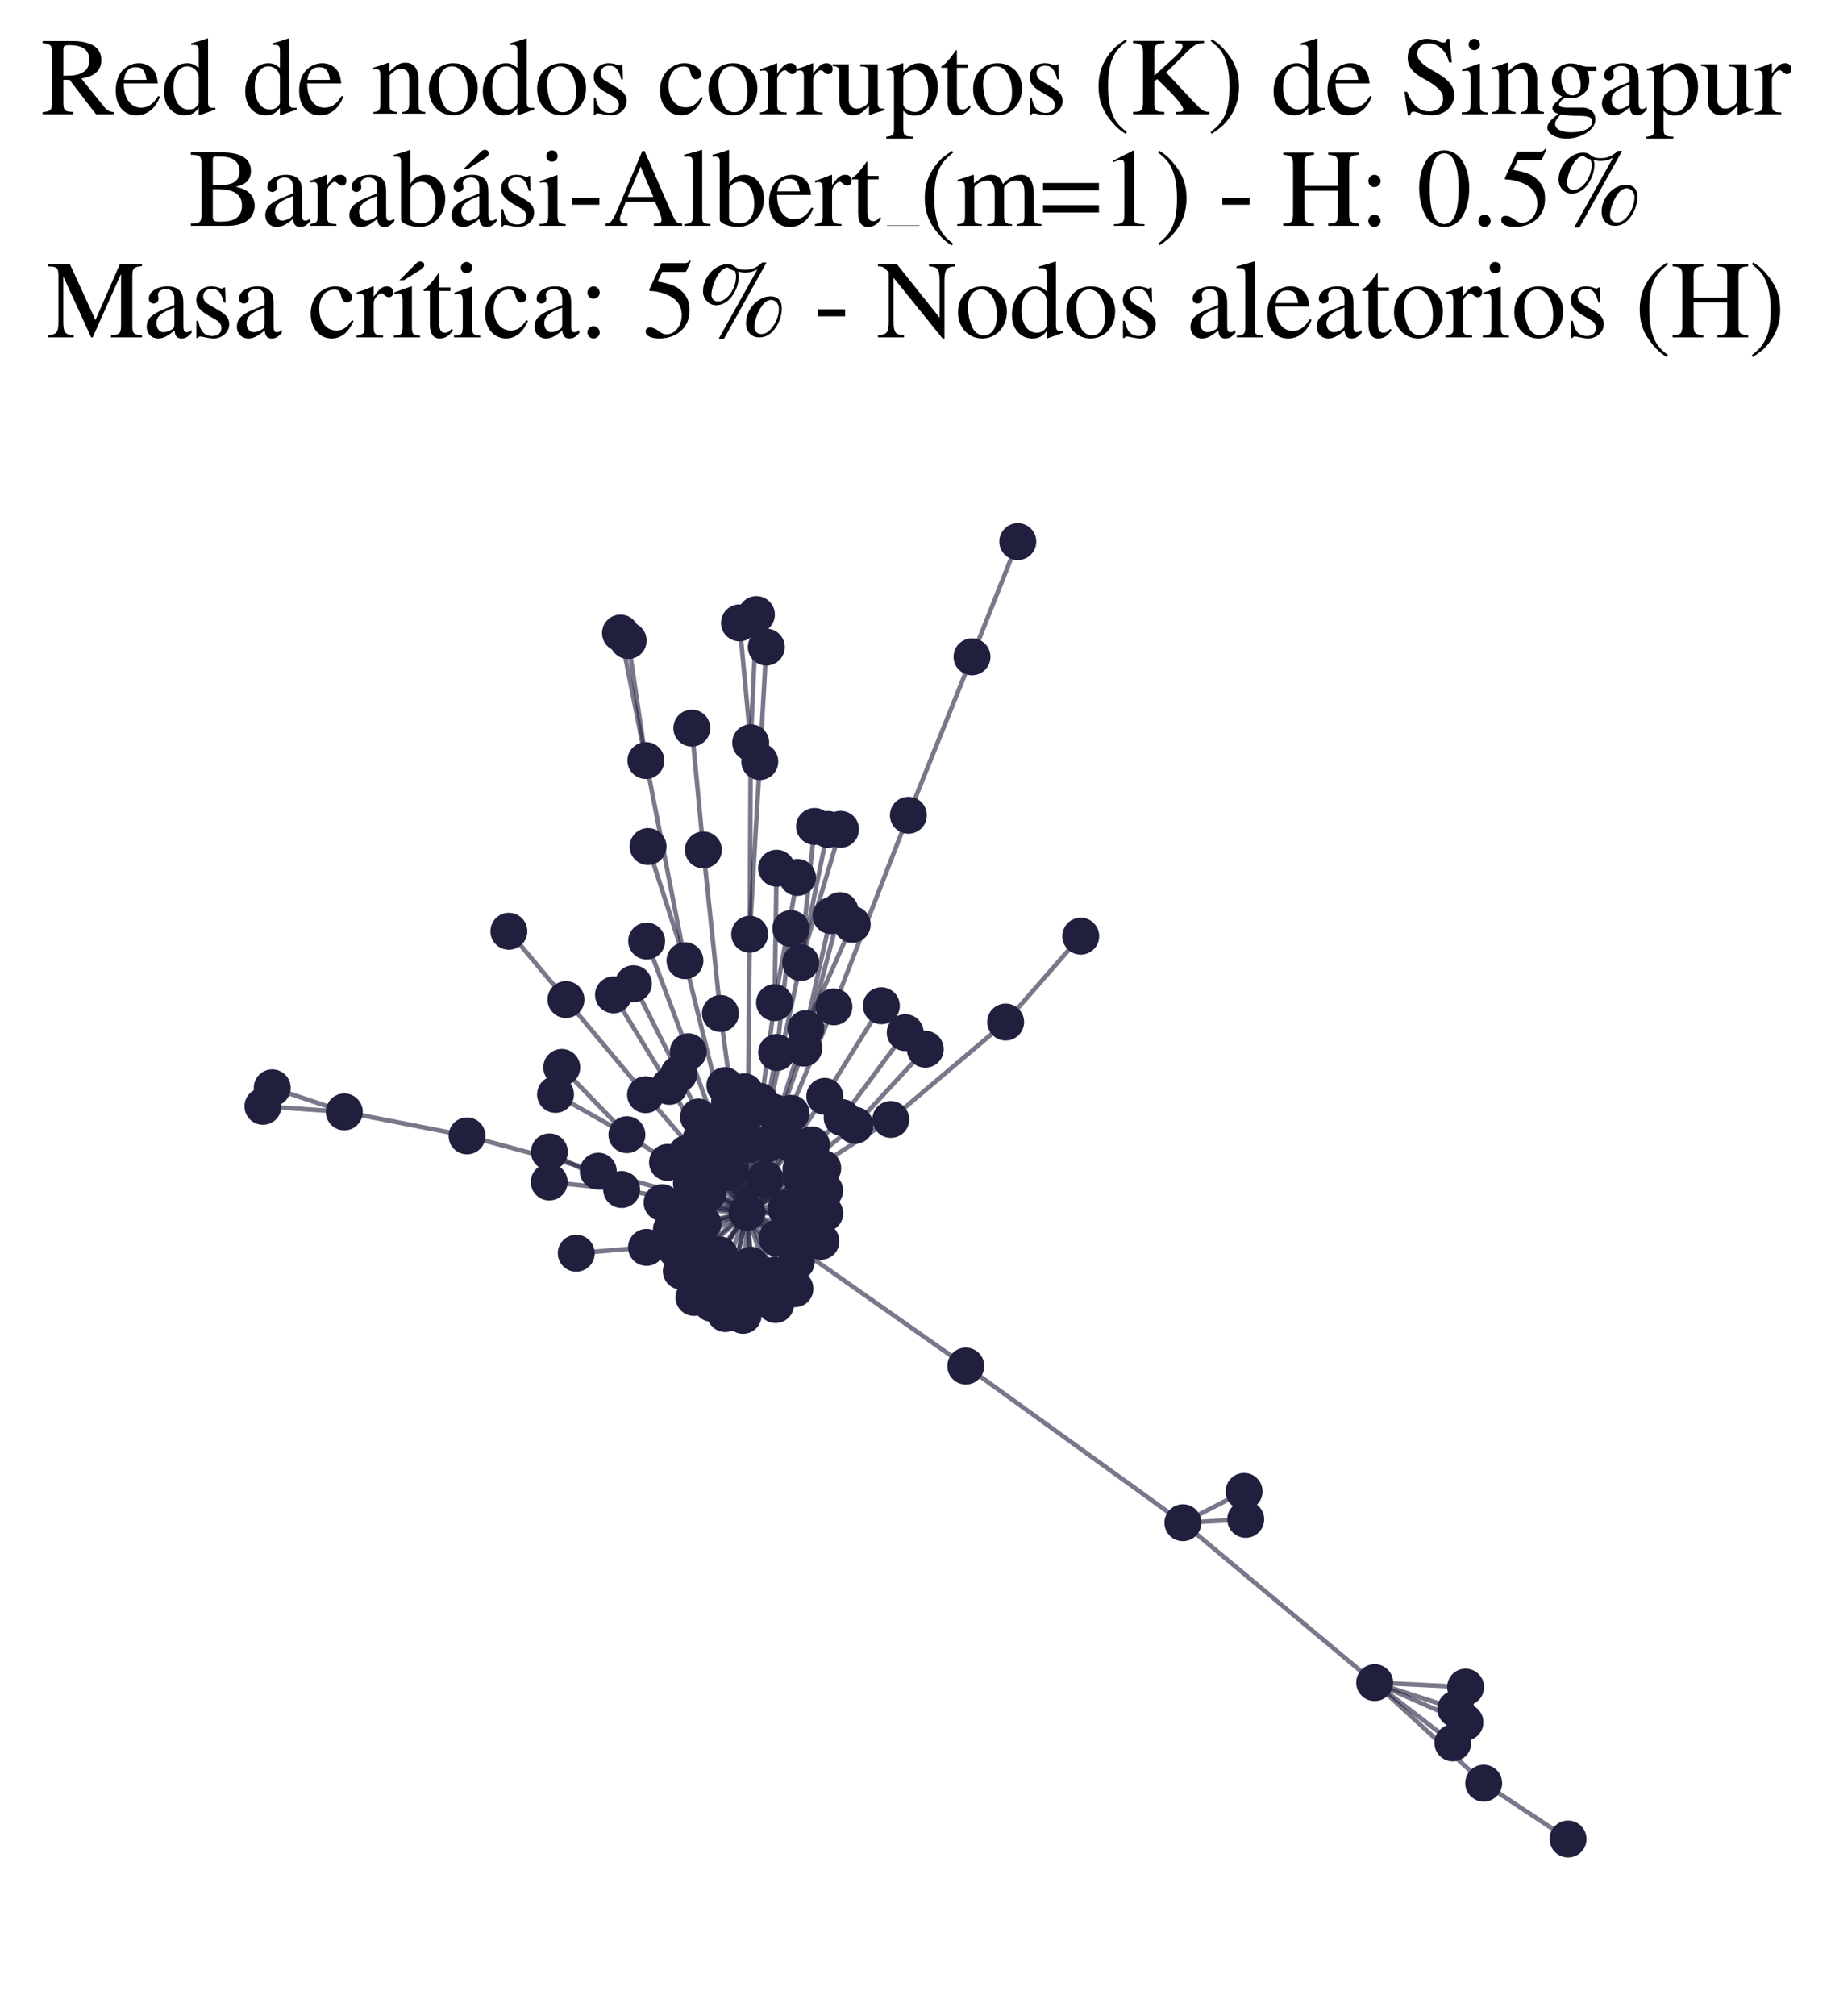 <?xml version="1.0" encoding="utf-8" standalone="no"?>
<!DOCTYPE svg PUBLIC "-//W3C//DTD SVG 1.1//EN"
  "http://www.w3.org/Graphics/SVG/1.1/DTD/svg11.dtd">
<svg xmlns:xlink="http://www.w3.org/1999/xlink" width="161.746pt" height="177.988pt" viewBox="0 0 161.746 177.988" xmlns="http://www.w3.org/2000/svg" version="1.1">
 <defs>
  <style type="text/css">*{stroke-linejoin: round; stroke-linecap: butt}</style>
 </defs>
 <g id="figure_1">
  <g id="patch_1">
   <path d="M 0 177.988 
L 161.746 177.988 
L 161.746 -0 
L 0 -0 
z
" style="fill: #ffffff"/>
  </g>
  <g id="axes_1">
   <g id="LineCollection_1">
    <path d="M 65.989 107.029 
L 60.656 101.841 
" clip-path="url(#p6ebae8e134)" style="fill: none; stroke: #201f3d; stroke-opacity: 0.6; stroke-width: 0.4"/>
    <path d="M 65.989 107.029 
L 85.316 120.605 
" clip-path="url(#p6ebae8e134)" style="fill: none; stroke: #201f3d; stroke-opacity: 0.6; stroke-width: 0.4"/>
    <path d="M 65.989 107.029 
L 61.704 98.616 
" clip-path="url(#p6ebae8e134)" style="fill: none; stroke: #201f3d; stroke-opacity: 0.6; stroke-width: 0.4"/>
    <path d="M 65.989 107.029 
L 60.801 92.856 
" clip-path="url(#p6ebae8e134)" style="fill: none; stroke: #201f3d; stroke-opacity: 0.6; stroke-width: 0.4"/>
    <path d="M 65.989 107.029 
L 66.226 82.48 
" clip-path="url(#p6ebae8e134)" style="fill: none; stroke: #201f3d; stroke-opacity: 0.6; stroke-width: 0.4"/>
    <path d="M 65.989 107.029 
L 64.071 115.973 
" clip-path="url(#p6ebae8e134)" style="fill: none; stroke: #201f3d; stroke-opacity: 0.6; stroke-width: 0.4"/>
    <path d="M 65.989 107.029 
L 66.224 101.032 
" clip-path="url(#p6ebae8e134)" style="fill: none; stroke: #201f3d; stroke-opacity: 0.6; stroke-width: 0.4"/>
    <path d="M 65.989 107.029 
L 68.511 115.177 
" clip-path="url(#p6ebae8e134)" style="fill: none; stroke: #201f3d; stroke-opacity: 0.6; stroke-width: 0.4"/>
    <path d="M 65.989 107.029 
L 54.911 105.018 
" clip-path="url(#p6ebae8e134)" style="fill: none; stroke: #201f3d; stroke-opacity: 0.6; stroke-width: 0.4"/>
    <path d="M 65.989 107.029 
L 72.679 103.14 
" clip-path="url(#p6ebae8e134)" style="fill: none; stroke: #201f3d; stroke-opacity: 0.6; stroke-width: 0.4"/>
    <path d="M 65.989 107.029 
L 70.731 84.986 
" clip-path="url(#p6ebae8e134)" style="fill: none; stroke: #201f3d; stroke-opacity: 0.6; stroke-width: 0.4"/>
    <path d="M 65.989 107.029 
L 66.318 111.696 
" clip-path="url(#p6ebae8e134)" style="fill: none; stroke: #201f3d; stroke-opacity: 0.6; stroke-width: 0.4"/>
    <path d="M 65.989 107.029 
L 75.532 99.349 
" clip-path="url(#p6ebae8e134)" style="fill: none; stroke: #201f3d; stroke-opacity: 0.6; stroke-width: 0.4"/>
    <path d="M 65.989 107.029 
L 68.612 92.922 
" clip-path="url(#p6ebae8e134)" style="fill: none; stroke: #201f3d; stroke-opacity: 0.6; stroke-width: 0.4"/>
    <path d="M 65.989 107.029 
L 61.869 110.301 
" clip-path="url(#p6ebae8e134)" style="fill: none; stroke: #201f3d; stroke-opacity: 0.6; stroke-width: 0.4"/>
    <path d="M 65.989 107.029 
L 73.667 88.887 
" clip-path="url(#p6ebae8e134)" style="fill: none; stroke: #201f3d; stroke-opacity: 0.6; stroke-width: 0.4"/>
    <path d="M 65.989 107.029 
L 68.421 88.52 
" clip-path="url(#p6ebae8e134)" style="fill: none; stroke: #201f3d; stroke-opacity: 0.6; stroke-width: 0.4"/>
    <path d="M 65.989 107.029 
L 70.878 107.273 
" clip-path="url(#p6ebae8e134)" style="fill: none; stroke: #201f3d; stroke-opacity: 0.6; stroke-width: 0.4"/>
    <path d="M 65.989 107.029 
L 71.19 90.805 
" clip-path="url(#p6ebae8e134)" style="fill: none; stroke: #201f3d; stroke-opacity: 0.6; stroke-width: 0.4"/>
    <path d="M 65.989 107.029 
L 59.128 95.911 
" clip-path="url(#p6ebae8e134)" style="fill: none; stroke: #201f3d; stroke-opacity: 0.6; stroke-width: 0.4"/>
    <path d="M 65.989 107.029 
L 72.859 96.793 
" clip-path="url(#p6ebae8e134)" style="fill: none; stroke: #201f3d; stroke-opacity: 0.6; stroke-width: 0.4"/>
    <path d="M 65.989 107.029 
L 70.75 103.232 
" clip-path="url(#p6ebae8e134)" style="fill: none; stroke: #201f3d; stroke-opacity: 0.6; stroke-width: 0.4"/>
    <path d="M 65.989 107.029 
L 69.452 100.764 
" clip-path="url(#p6ebae8e134)" style="fill: none; stroke: #201f3d; stroke-opacity: 0.6; stroke-width: 0.4"/>
    <path d="M 65.989 107.029 
L 63.562 110.785 
" clip-path="url(#p6ebae8e134)" style="fill: none; stroke: #201f3d; stroke-opacity: 0.6; stroke-width: 0.4"/>
    <path d="M 65.989 107.029 
L 60.509 84.817 
" clip-path="url(#p6ebae8e134)" style="fill: none; stroke: #201f3d; stroke-opacity: 0.6; stroke-width: 0.4"/>
    <path d="M 65.989 107.029 
L 72.519 109.588 
" clip-path="url(#p6ebae8e134)" style="fill: none; stroke: #201f3d; stroke-opacity: 0.6; stroke-width: 0.4"/>
    <path d="M 65.989 107.029 
L 71.006 92.539 
" clip-path="url(#p6ebae8e134)" style="fill: none; stroke: #201f3d; stroke-opacity: 0.6; stroke-width: 0.4"/>
    <path d="M 65.989 107.029 
L 61.302 114.546 
" clip-path="url(#p6ebae8e134)" style="fill: none; stroke: #201f3d; stroke-opacity: 0.6; stroke-width: 0.4"/>
    <path d="M 65.989 107.029 
L 68.639 109.311 
" clip-path="url(#p6ebae8e134)" style="fill: none; stroke: #201f3d; stroke-opacity: 0.6; stroke-width: 0.4"/>
    <path d="M 65.989 107.029 
L 70.343 111.397 
" clip-path="url(#p6ebae8e134)" style="fill: none; stroke: #201f3d; stroke-opacity: 0.6; stroke-width: 0.4"/>
    <path d="M 65.989 107.029 
L 57.112 110.125 
" clip-path="url(#p6ebae8e134)" style="fill: none; stroke: #201f3d; stroke-opacity: 0.6; stroke-width: 0.4"/>
    <path d="M 65.989 107.029 
L 59.749 110.355 
" clip-path="url(#p6ebae8e134)" style="fill: none; stroke: #201f3d; stroke-opacity: 0.6; stroke-width: 0.4"/>
    <path d="M 65.989 107.029 
L 58.488 106.173 
" clip-path="url(#p6ebae8e134)" style="fill: none; stroke: #201f3d; stroke-opacity: 0.6; stroke-width: 0.4"/>
    <path d="M 65.989 107.029 
L 78.69 98.831 
" clip-path="url(#p6ebae8e134)" style="fill: none; stroke: #201f3d; stroke-opacity: 0.6; stroke-width: 0.4"/>
    <path d="M 65.989 107.029 
L 59.965 94.812 
" clip-path="url(#p6ebae8e134)" style="fill: none; stroke: #201f3d; stroke-opacity: 0.6; stroke-width: 0.4"/>
    <path d="M 65.989 107.029 
L 58.966 102.622 
" clip-path="url(#p6ebae8e134)" style="fill: none; stroke: #201f3d; stroke-opacity: 0.6; stroke-width: 0.4"/>
    <path d="M 65.989 107.029 
L 66.678 114.674 
" clip-path="url(#p6ebae8e134)" style="fill: none; stroke: #201f3d; stroke-opacity: 0.6; stroke-width: 0.4"/>
    <path d="M 65.989 107.029 
L 61.077 104.469 
" clip-path="url(#p6ebae8e134)" style="fill: none; stroke: #201f3d; stroke-opacity: 0.6; stroke-width: 0.4"/>
    <path d="M 65.989 107.029 
L 62.096 108.041 
" clip-path="url(#p6ebae8e134)" style="fill: none; stroke: #201f3d; stroke-opacity: 0.6; stroke-width: 0.4"/>
    <path d="M 65.989 107.029 
L 61.904 100.615 
" clip-path="url(#p6ebae8e134)" style="fill: none; stroke: #201f3d; stroke-opacity: 0.6; stroke-width: 0.4"/>
    <path d="M 65.989 107.029 
L 55.379 100.179 
" clip-path="url(#p6ebae8e134)" style="fill: none; stroke: #201f3d; stroke-opacity: 0.6; stroke-width: 0.4"/>
    <path d="M 65.989 107.029 
L 60.187 112.225 
" clip-path="url(#p6ebae8e134)" style="fill: none; stroke: #201f3d; stroke-opacity: 0.6; stroke-width: 0.4"/>
    <path d="M 65.989 107.029 
L 57.026 96.646 
" clip-path="url(#p6ebae8e134)" style="fill: none; stroke: #201f3d; stroke-opacity: 0.6; stroke-width: 0.4"/>
    <path d="M 65.989 107.029 
L 63.643 89.475 
" clip-path="url(#p6ebae8e134)" style="fill: none; stroke: #201f3d; stroke-opacity: 0.6; stroke-width: 0.4"/>
    <path d="M 65.989 107.029 
L 74.393 98.669 
" clip-path="url(#p6ebae8e134)" style="fill: none; stroke: #201f3d; stroke-opacity: 0.6; stroke-width: 0.4"/>
    <path d="M 65.989 107.029 
L 69.436 106.728 
" clip-path="url(#p6ebae8e134)" style="fill: none; stroke: #201f3d; stroke-opacity: 0.6; stroke-width: 0.4"/>
    <path d="M 65.989 107.029 
L 65.927 98.319 
" clip-path="url(#p6ebae8e134)" style="fill: none; stroke: #201f3d; stroke-opacity: 0.6; stroke-width: 0.4"/>
    <path d="M 65.989 107.029 
L 69.88 98.294 
" clip-path="url(#p6ebae8e134)" style="fill: none; stroke: #201f3d; stroke-opacity: 0.6; stroke-width: 0.4"/>
    <path d="M 65.989 107.029 
L 59.308 108.544 
" clip-path="url(#p6ebae8e134)" style="fill: none; stroke: #201f3d; stroke-opacity: 0.6; stroke-width: 0.4"/>
    <path d="M 65.989 107.029 
L 71.689 101.07 
" clip-path="url(#p6ebae8e134)" style="fill: none; stroke: #201f3d; stroke-opacity: 0.6; stroke-width: 0.4"/>
    <path d="M 65.989 107.029 
L 62.506 105.377 
" clip-path="url(#p6ebae8e134)" style="fill: none; stroke: #201f3d; stroke-opacity: 0.6; stroke-width: 0.4"/>
    <path d="M 65.989 107.029 
L 64.031 95.842 
" clip-path="url(#p6ebae8e134)" style="fill: none; stroke: #201f3d; stroke-opacity: 0.6; stroke-width: 0.4"/>
    <path d="M 65.989 107.029 
L 67.132 97.236 
" clip-path="url(#p6ebae8e134)" style="fill: none; stroke: #201f3d; stroke-opacity: 0.6; stroke-width: 0.4"/>
    <path d="M 65.989 107.029 
L 63.404 99.058 
" clip-path="url(#p6ebae8e134)" style="fill: none; stroke: #201f3d; stroke-opacity: 0.6; stroke-width: 0.4"/>
    <path d="M 65.989 107.029 
L 64.487 100.447 
" clip-path="url(#p6ebae8e134)" style="fill: none; stroke: #201f3d; stroke-opacity: 0.6; stroke-width: 0.4"/>
    <path d="M 65.989 107.029 
L 71.123 109.657 
" clip-path="url(#p6ebae8e134)" style="fill: none; stroke: #201f3d; stroke-opacity: 0.6; stroke-width: 0.4"/>
    <path d="M 65.989 107.029 
L 52.85 103.402 
" clip-path="url(#p6ebae8e134)" style="fill: none; stroke: #201f3d; stroke-opacity: 0.6; stroke-width: 0.4"/>
    <path d="M 65.989 107.029 
L 69.803 100.93 
" clip-path="url(#p6ebae8e134)" style="fill: none; stroke: #201f3d; stroke-opacity: 0.6; stroke-width: 0.4"/>
    <path d="M 65.989 107.029 
L 65.775 96.387 
" clip-path="url(#p6ebae8e134)" style="fill: none; stroke: #201f3d; stroke-opacity: 0.6; stroke-width: 0.4"/>
    <path d="M 65.989 107.029 
L 72.845 105.115 
" clip-path="url(#p6ebae8e134)" style="fill: none; stroke: #201f3d; stroke-opacity: 0.6; stroke-width: 0.4"/>
    <path d="M 65.989 107.029 
L 62.862 115.06 
" clip-path="url(#p6ebae8e134)" style="fill: none; stroke: #201f3d; stroke-opacity: 0.6; stroke-width: 0.4"/>
    <path d="M 65.989 107.029 
L 64.586 113.377 
" clip-path="url(#p6ebae8e134)" style="fill: none; stroke: #201f3d; stroke-opacity: 0.6; stroke-width: 0.4"/>
    <path d="M 65.989 107.029 
L 68.377 98.2 
" clip-path="url(#p6ebae8e134)" style="fill: none; stroke: #201f3d; stroke-opacity: 0.6; stroke-width: 0.4"/>
    <path d="M 65.989 107.029 
L 70.222 113.775 
" clip-path="url(#p6ebae8e134)" style="fill: none; stroke: #201f3d; stroke-opacity: 0.6; stroke-width: 0.4"/>
    <path d="M 65.989 107.029 
L 70.874 104.186 
" clip-path="url(#p6ebae8e134)" style="fill: none; stroke: #201f3d; stroke-opacity: 0.6; stroke-width: 0.4"/>
    <path d="M 65.989 107.029 
L 67.604 104.101 
" clip-path="url(#p6ebae8e134)" style="fill: none; stroke: #201f3d; stroke-opacity: 0.6; stroke-width: 0.4"/>
    <path d="M 65.989 107.029 
L 64.423 103.507 
" clip-path="url(#p6ebae8e134)" style="fill: none; stroke: #201f3d; stroke-opacity: 0.6; stroke-width: 0.4"/>
    <path d="M 65.989 107.029 
L 62.505 102.411 
" clip-path="url(#p6ebae8e134)" style="fill: none; stroke: #201f3d; stroke-opacity: 0.6; stroke-width: 0.4"/>
    <path d="M 65.989 107.029 
L 68.404 112.584 
" clip-path="url(#p6ebae8e134)" style="fill: none; stroke: #201f3d; stroke-opacity: 0.6; stroke-width: 0.4"/>
    <path d="M 65.989 107.029 
L 64.445 97.298 
" clip-path="url(#p6ebae8e134)" style="fill: none; stroke: #201f3d; stroke-opacity: 0.6; stroke-width: 0.4"/>
    <path d="M 65.989 107.029 
L 72.858 107.116 
" clip-path="url(#p6ebae8e134)" style="fill: none; stroke: #201f3d; stroke-opacity: 0.6; stroke-width: 0.4"/>
    <path d="M 65.989 107.029 
L 67.795 100.991 
" clip-path="url(#p6ebae8e134)" style="fill: none; stroke: #201f3d; stroke-opacity: 0.6; stroke-width: 0.4"/>
    <path d="M 65.989 107.029 
L 62.003 112.803 
" clip-path="url(#p6ebae8e134)" style="fill: none; stroke: #201f3d; stroke-opacity: 0.6; stroke-width: 0.4"/>
    <path d="M 65.989 107.029 
L 60.11 106.755 
" clip-path="url(#p6ebae8e134)" style="fill: none; stroke: #201f3d; stroke-opacity: 0.6; stroke-width: 0.4"/>
    <path d="M 65.989 107.029 
L 65.644 116.129 
" clip-path="url(#p6ebae8e134)" style="fill: none; stroke: #201f3d; stroke-opacity: 0.6; stroke-width: 0.4"/>
    <path d="M 110.044 134.137 
L 104.495 134.436 
" clip-path="url(#p6ebae8e134)" style="fill: none; stroke: #201f3d; stroke-opacity: 0.6; stroke-width: 0.4"/>
    <path d="M 85.316 120.605 
L 104.495 134.436 
" clip-path="url(#p6ebae8e134)" style="fill: none; stroke: #201f3d; stroke-opacity: 0.6; stroke-width: 0.4"/>
    <path d="M 77.855 88.795 
L 72.859 96.793 
" clip-path="url(#p6ebae8e134)" style="fill: none; stroke: #201f3d; stroke-opacity: 0.6; stroke-width: 0.4"/>
    <path d="M 60.801 92.856 
L 57.123 83.083 
" clip-path="url(#p6ebae8e134)" style="fill: none; stroke: #201f3d; stroke-opacity: 0.6; stroke-width: 0.4"/>
    <path d="M 66.226 82.48 
L 67.118 67.241 
" clip-path="url(#p6ebae8e134)" style="fill: none; stroke: #201f3d; stroke-opacity: 0.6; stroke-width: 0.4"/>
    <path d="M 66.226 82.48 
L 66.316 65.574 
" clip-path="url(#p6ebae8e134)" style="fill: none; stroke: #201f3d; stroke-opacity: 0.6; stroke-width: 0.4"/>
    <path d="M 55.491 56.553 
L 57.056 67.148 
" clip-path="url(#p6ebae8e134)" style="fill: none; stroke: #201f3d; stroke-opacity: 0.6; stroke-width: 0.4"/>
    <path d="M 62.133 75.038 
L 63.643 89.475 
" clip-path="url(#p6ebae8e134)" style="fill: none; stroke: #201f3d; stroke-opacity: 0.6; stroke-width: 0.4"/>
    <path d="M 62.133 75.038 
L 61.113 64.283 
" clip-path="url(#p6ebae8e134)" style="fill: none; stroke: #201f3d; stroke-opacity: 0.6; stroke-width: 0.4"/>
    <path d="M 66.82 54.256 
L 66.316 65.574 
" clip-path="url(#p6ebae8e134)" style="fill: none; stroke: #201f3d; stroke-opacity: 0.6; stroke-width: 0.4"/>
    <path d="M 54.911 105.018 
L 48.517 104.356 
" clip-path="url(#p6ebae8e134)" style="fill: none; stroke: #201f3d; stroke-opacity: 0.6; stroke-width: 0.4"/>
    <path d="M 54.911 105.018 
L 48.531 101.697 
" clip-path="url(#p6ebae8e134)" style="fill: none; stroke: #201f3d; stroke-opacity: 0.6; stroke-width: 0.4"/>
    <path d="M 70.731 84.986 
L 73.137 73.226 
" clip-path="url(#p6ebae8e134)" style="fill: none; stroke: #201f3d; stroke-opacity: 0.6; stroke-width: 0.4"/>
    <path d="M 70.731 84.986 
L 74.251 73.217 
" clip-path="url(#p6ebae8e134)" style="fill: none; stroke: #201f3d; stroke-opacity: 0.6; stroke-width: 0.4"/>
    <path d="M 70.731 84.986 
L 71.956 72.963 
" clip-path="url(#p6ebae8e134)" style="fill: none; stroke: #201f3d; stroke-opacity: 0.6; stroke-width: 0.4"/>
    <path d="M 67.118 67.241 
L 67.695 57.129 
" clip-path="url(#p6ebae8e134)" style="fill: none; stroke: #201f3d; stroke-opacity: 0.6; stroke-width: 0.4"/>
    <path d="M 131.065 157.429 
L 121.434 148.553 
" clip-path="url(#p6ebae8e134)" style="fill: none; stroke: #201f3d; stroke-opacity: 0.6; stroke-width: 0.4"/>
    <path d="M 131.065 157.429 
L 138.518 162.361 
" clip-path="url(#p6ebae8e134)" style="fill: none; stroke: #201f3d; stroke-opacity: 0.6; stroke-width: 0.4"/>
    <path d="M 75.532 99.349 
L 81.738 92.632 
" clip-path="url(#p6ebae8e134)" style="fill: none; stroke: #201f3d; stroke-opacity: 0.6; stroke-width: 0.4"/>
    <path d="M 68.612 92.922 
L 69.861 81.975 
" clip-path="url(#p6ebae8e134)" style="fill: none; stroke: #201f3d; stroke-opacity: 0.6; stroke-width: 0.4"/>
    <path d="M 79.966 91.17 
L 74.393 98.669 
" clip-path="url(#p6ebae8e134)" style="fill: none; stroke: #201f3d; stroke-opacity: 0.6; stroke-width: 0.4"/>
    <path d="M 74.199 80.397 
L 71.006 92.539 
" clip-path="url(#p6ebae8e134)" style="fill: none; stroke: #201f3d; stroke-opacity: 0.6; stroke-width: 0.4"/>
    <path d="M 73.667 88.887 
L 80.245 71.977 
" clip-path="url(#p6ebae8e134)" style="fill: none; stroke: #201f3d; stroke-opacity: 0.6; stroke-width: 0.4"/>
    <path d="M 49.623 94.24 
L 55.379 100.179 
" clip-path="url(#p6ebae8e134)" style="fill: none; stroke: #201f3d; stroke-opacity: 0.6; stroke-width: 0.4"/>
    <path d="M 68.421 88.52 
L 70.449 77.467 
" clip-path="url(#p6ebae8e134)" style="fill: none; stroke: #201f3d; stroke-opacity: 0.6; stroke-width: 0.4"/>
    <path d="M 68.421 88.52 
L 68.603 76.653 
" clip-path="url(#p6ebae8e134)" style="fill: none; stroke: #201f3d; stroke-opacity: 0.6; stroke-width: 0.4"/>
    <path d="M 52.85 103.402 
L 41.256 100.284 
" clip-path="url(#p6ebae8e134)" style="fill: none; stroke: #201f3d; stroke-opacity: 0.6; stroke-width: 0.4"/>
    <path d="M 128.341 153.874 
L 121.434 148.553 
" clip-path="url(#p6ebae8e134)" style="fill: none; stroke: #201f3d; stroke-opacity: 0.6; stroke-width: 0.4"/>
    <path d="M 80.245 71.977 
L 85.866 57.987 
" clip-path="url(#p6ebae8e134)" style="fill: none; stroke: #201f3d; stroke-opacity: 0.6; stroke-width: 0.4"/>
    <path d="M 104.495 134.436 
L 121.434 148.553 
" clip-path="url(#p6ebae8e134)" style="fill: none; stroke: #201f3d; stroke-opacity: 0.6; stroke-width: 0.4"/>
    <path d="M 104.495 134.436 
L 109.9 131.671 
" clip-path="url(#p6ebae8e134)" style="fill: none; stroke: #201f3d; stroke-opacity: 0.6; stroke-width: 0.4"/>
    <path d="M 71.19 90.805 
L 75.284 81.611 
" clip-path="url(#p6ebae8e134)" style="fill: none; stroke: #201f3d; stroke-opacity: 0.6; stroke-width: 0.4"/>
    <path d="M 71.19 90.805 
L 73.408 80.841 
" clip-path="url(#p6ebae8e134)" style="fill: none; stroke: #201f3d; stroke-opacity: 0.6; stroke-width: 0.4"/>
    <path d="M 59.128 95.911 
L 54.193 87.836 
" clip-path="url(#p6ebae8e134)" style="fill: none; stroke: #201f3d; stroke-opacity: 0.6; stroke-width: 0.4"/>
    <path d="M 54.813 55.891 
L 57.056 67.148 
" clip-path="url(#p6ebae8e134)" style="fill: none; stroke: #201f3d; stroke-opacity: 0.6; stroke-width: 0.4"/>
    <path d="M 121.434 148.553 
L 128.601 150.878 
" clip-path="url(#p6ebae8e134)" style="fill: none; stroke: #201f3d; stroke-opacity: 0.6; stroke-width: 0.4"/>
    <path d="M 121.434 148.553 
L 129.467 148.949 
" clip-path="url(#p6ebae8e134)" style="fill: none; stroke: #201f3d; stroke-opacity: 0.6; stroke-width: 0.4"/>
    <path d="M 121.434 148.553 
L 129.408 152.055 
" clip-path="url(#p6ebae8e134)" style="fill: none; stroke: #201f3d; stroke-opacity: 0.6; stroke-width: 0.4"/>
    <path d="M 41.256 100.284 
L 30.414 98.165 
" clip-path="url(#p6ebae8e134)" style="fill: none; stroke: #201f3d; stroke-opacity: 0.6; stroke-width: 0.4"/>
    <path d="M 55.955 86.849 
L 59.965 94.812 
" clip-path="url(#p6ebae8e134)" style="fill: none; stroke: #201f3d; stroke-opacity: 0.6; stroke-width: 0.4"/>
    <path d="M 60.509 84.817 
L 57.056 67.148 
" clip-path="url(#p6ebae8e134)" style="fill: none; stroke: #201f3d; stroke-opacity: 0.6; stroke-width: 0.4"/>
    <path d="M 60.509 84.817 
L 57.248 74.742 
" clip-path="url(#p6ebae8e134)" style="fill: none; stroke: #201f3d; stroke-opacity: 0.6; stroke-width: 0.4"/>
    <path d="M 85.866 57.987 
L 89.909 47.815 
" clip-path="url(#p6ebae8e134)" style="fill: none; stroke: #201f3d; stroke-opacity: 0.6; stroke-width: 0.4"/>
    <path d="M 88.837 90.232 
L 78.69 98.831 
" clip-path="url(#p6ebae8e134)" style="fill: none; stroke: #201f3d; stroke-opacity: 0.6; stroke-width: 0.4"/>
    <path d="M 88.837 90.232 
L 95.469 82.652 
" clip-path="url(#p6ebae8e134)" style="fill: none; stroke: #201f3d; stroke-opacity: 0.6; stroke-width: 0.4"/>
    <path d="M 57.112 110.125 
L 50.905 110.644 
" clip-path="url(#p6ebae8e134)" style="fill: none; stroke: #201f3d; stroke-opacity: 0.6; stroke-width: 0.4"/>
    <path d="M 66.316 65.574 
L 65.323 54.99 
" clip-path="url(#p6ebae8e134)" style="fill: none; stroke: #201f3d; stroke-opacity: 0.6; stroke-width: 0.4"/>
    <path d="M 30.414 98.165 
L 24.048 96.04 
" clip-path="url(#p6ebae8e134)" style="fill: none; stroke: #201f3d; stroke-opacity: 0.6; stroke-width: 0.4"/>
    <path d="M 30.414 98.165 
L 23.228 97.673 
" clip-path="url(#p6ebae8e134)" style="fill: none; stroke: #201f3d; stroke-opacity: 0.6; stroke-width: 0.4"/>
    <path d="M 55.379 100.179 
L 49.073 96.621 
" clip-path="url(#p6ebae8e134)" style="fill: none; stroke: #201f3d; stroke-opacity: 0.6; stroke-width: 0.4"/>
    <path d="M 44.952 82.218 
L 49.996 88.249 
" clip-path="url(#p6ebae8e134)" style="fill: none; stroke: #201f3d; stroke-opacity: 0.6; stroke-width: 0.4"/>
    <path d="M 57.026 96.646 
L 49.996 88.249 
" clip-path="url(#p6ebae8e134)" style="fill: none; stroke: #201f3d; stroke-opacity: 0.6; stroke-width: 0.4"/>
   </g>
   <g id="PathCollection_1">
    <defs>
     <path id="m3f6f76a311" d="M 0 1.581 
C 0.419 1.581 0.822 1.415 1.118 1.118 
C 1.415 0.822 1.581 0.419 1.581 0 
C 1.581 -0.419 1.415 -0.822 1.118 -1.118 
C 0.822 -1.415 0.419 -1.581 0 -1.581 
C -0.419 -1.581 -0.822 -1.415 -1.118 -1.118 
C -1.415 -0.822 -1.581 -0.419 -1.581 0 
C -1.581 0.419 -1.415 0.822 -1.118 1.118 
C -0.822 1.415 -0.419 1.581 0 1.581 
z
" style="stroke: #201f3d; stroke-width: 0.1"/>
    </defs>
    <g clip-path="url(#p6ebae8e134)">
     <use xlink:href="#m3f6f76a311" x="67.795" y="100.991" style="fill: #201f3d; stroke: #201f3d; stroke-width: 0.1"/>
     <use xlink:href="#m3f6f76a311" x="73.137" y="73.226" style="fill: #201f3d; stroke: #201f3d; stroke-width: 0.1"/>
     <use xlink:href="#m3f6f76a311" x="69.803" y="100.93" style="fill: #201f3d; stroke: #201f3d; stroke-width: 0.1"/>
     <use xlink:href="#m3f6f76a311" x="72.859" y="96.793" style="fill: #201f3d; stroke: #201f3d; stroke-width: 0.1"/>
     <use xlink:href="#m3f6f76a311" x="70.75" y="103.232" style="fill: #201f3d; stroke: #201f3d; stroke-width: 0.1"/>
     <use xlink:href="#m3f6f76a311" x="62.505" y="102.411" style="fill: #201f3d; stroke: #201f3d; stroke-width: 0.1"/>
     <use xlink:href="#m3f6f76a311" x="60.187" y="112.225" style="fill: #201f3d; stroke: #201f3d; stroke-width: 0.1"/>
     <use xlink:href="#m3f6f76a311" x="57.026" y="96.646" style="fill: #201f3d; stroke: #201f3d; stroke-width: 0.1"/>
     <use xlink:href="#m3f6f76a311" x="64.031" y="95.842" style="fill: #201f3d; stroke: #201f3d; stroke-width: 0.1"/>
     <use xlink:href="#m3f6f76a311" x="63.404" y="99.058" style="fill: #201f3d; stroke: #201f3d; stroke-width: 0.1"/>
     <use xlink:href="#m3f6f76a311" x="78.69" y="98.831" style="fill: #201f3d; stroke: #201f3d; stroke-width: 0.1"/>
     <use xlink:href="#m3f6f76a311" x="71.123" y="109.657" style="fill: #201f3d; stroke: #201f3d; stroke-width: 0.1"/>
     <use xlink:href="#m3f6f76a311" x="61.113" y="64.283" style="fill: #201f3d; stroke: #201f3d; stroke-width: 0.1"/>
     <use xlink:href="#m3f6f76a311" x="74.199" y="80.397" style="fill: #201f3d; stroke: #201f3d; stroke-width: 0.1"/>
     <use xlink:href="#m3f6f76a311" x="129.467" y="148.949" style="fill: #201f3d; stroke: #201f3d; stroke-width: 0.1"/>
     <use xlink:href="#m3f6f76a311" x="50.905" y="110.644" style="fill: #201f3d; stroke: #201f3d; stroke-width: 0.1"/>
     <use xlink:href="#m3f6f76a311" x="95.469" y="82.652" style="fill: #201f3d; stroke: #201f3d; stroke-width: 0.1"/>
     <use xlink:href="#m3f6f76a311" x="54.193" y="87.836" style="fill: #201f3d; stroke: #201f3d; stroke-width: 0.1"/>
     <use xlink:href="#m3f6f76a311" x="128.341" y="153.874" style="fill: #201f3d; stroke: #201f3d; stroke-width: 0.1"/>
     <use xlink:href="#m3f6f76a311" x="57.123" y="83.083" style="fill: #201f3d; stroke: #201f3d; stroke-width: 0.1"/>
     <use xlink:href="#m3f6f76a311" x="68.511" y="115.177" style="fill: #201f3d; stroke: #201f3d; stroke-width: 0.1"/>
     <use xlink:href="#m3f6f76a311" x="52.85" y="103.402" style="fill: #201f3d; stroke: #201f3d; stroke-width: 0.1"/>
     <use xlink:href="#m3f6f76a311" x="72.519" y="109.588" style="fill: #201f3d; stroke: #201f3d; stroke-width: 0.1"/>
     <use xlink:href="#m3f6f76a311" x="55.955" y="86.849" style="fill: #201f3d; stroke: #201f3d; stroke-width: 0.1"/>
     <use xlink:href="#m3f6f76a311" x="49.073" y="96.621" style="fill: #201f3d; stroke: #201f3d; stroke-width: 0.1"/>
     <use xlink:href="#m3f6f76a311" x="62.096" y="108.041" style="fill: #201f3d; stroke: #201f3d; stroke-width: 0.1"/>
     <use xlink:href="#m3f6f76a311" x="66.678" y="114.674" style="fill: #201f3d; stroke: #201f3d; stroke-width: 0.1"/>
     <use xlink:href="#m3f6f76a311" x="66.316" y="65.574" style="fill: #201f3d; stroke: #201f3d; stroke-width: 0.1"/>
     <use xlink:href="#m3f6f76a311" x="55.379" y="100.179" style="fill: #201f3d; stroke: #201f3d; stroke-width: 0.1"/>
     <use xlink:href="#m3f6f76a311" x="65.644" y="116.129" style="fill: #201f3d; stroke: #201f3d; stroke-width: 0.1"/>
     <use xlink:href="#m3f6f76a311" x="70.343" y="111.397" style="fill: #201f3d; stroke: #201f3d; stroke-width: 0.1"/>
     <use xlink:href="#m3f6f76a311" x="61.302" y="114.546" style="fill: #201f3d; stroke: #201f3d; stroke-width: 0.1"/>
     <use xlink:href="#m3f6f76a311" x="66.226" y="82.48" style="fill: #201f3d; stroke: #201f3d; stroke-width: 0.1"/>
     <use xlink:href="#m3f6f76a311" x="68.421" y="88.52" style="fill: #201f3d; stroke: #201f3d; stroke-width: 0.1"/>
     <use xlink:href="#m3f6f76a311" x="71.006" y="92.539" style="fill: #201f3d; stroke: #201f3d; stroke-width: 0.1"/>
     <use xlink:href="#m3f6f76a311" x="68.612" y="92.922" style="fill: #201f3d; stroke: #201f3d; stroke-width: 0.1"/>
     <use xlink:href="#m3f6f76a311" x="65.927" y="98.319" style="fill: #201f3d; stroke: #201f3d; stroke-width: 0.1"/>
     <use xlink:href="#m3f6f76a311" x="48.517" y="104.356" style="fill: #201f3d; stroke: #201f3d; stroke-width: 0.1"/>
     <use xlink:href="#m3f6f76a311" x="61.704" y="98.616" style="fill: #201f3d; stroke: #201f3d; stroke-width: 0.1"/>
     <use xlink:href="#m3f6f76a311" x="104.495" y="134.436" style="fill: #201f3d; stroke: #201f3d; stroke-width: 0.1"/>
     <use xlink:href="#m3f6f76a311" x="60.656" y="101.841" style="fill: #201f3d; stroke: #201f3d; stroke-width: 0.1"/>
     <use xlink:href="#m3f6f76a311" x="70.874" y="104.186" style="fill: #201f3d; stroke: #201f3d; stroke-width: 0.1"/>
     <use xlink:href="#m3f6f76a311" x="70.878" y="107.273" style="fill: #201f3d; stroke: #201f3d; stroke-width: 0.1"/>
     <use xlink:href="#m3f6f76a311" x="88.837" y="90.232" style="fill: #201f3d; stroke: #201f3d; stroke-width: 0.1"/>
     <use xlink:href="#m3f6f76a311" x="44.952" y="82.218" style="fill: #201f3d; stroke: #201f3d; stroke-width: 0.1"/>
     <use xlink:href="#m3f6f76a311" x="60.801" y="92.856" style="fill: #201f3d; stroke: #201f3d; stroke-width: 0.1"/>
     <use xlink:href="#m3f6f76a311" x="71.956" y="72.963" style="fill: #201f3d; stroke: #201f3d; stroke-width: 0.1"/>
     <use xlink:href="#m3f6f76a311" x="67.604" y="104.101" style="fill: #201f3d; stroke: #201f3d; stroke-width: 0.1"/>
     <use xlink:href="#m3f6f76a311" x="75.532" y="99.349" style="fill: #201f3d; stroke: #201f3d; stroke-width: 0.1"/>
     <use xlink:href="#m3f6f76a311" x="64.445" y="97.298" style="fill: #201f3d; stroke: #201f3d; stroke-width: 0.1"/>
     <use xlink:href="#m3f6f76a311" x="57.112" y="110.125" style="fill: #201f3d; stroke: #201f3d; stroke-width: 0.1"/>
     <use xlink:href="#m3f6f76a311" x="62.862" y="115.06" style="fill: #201f3d; stroke: #201f3d; stroke-width: 0.1"/>
     <use xlink:href="#m3f6f76a311" x="64.071" y="115.973" style="fill: #201f3d; stroke: #201f3d; stroke-width: 0.1"/>
     <use xlink:href="#m3f6f76a311" x="121.434" y="148.553" style="fill: #201f3d; stroke: #201f3d; stroke-width: 0.1"/>
     <use xlink:href="#m3f6f76a311" x="74.251" y="73.217" style="fill: #201f3d; stroke: #201f3d; stroke-width: 0.1"/>
     <use xlink:href="#m3f6f76a311" x="49.623" y="94.24" style="fill: #201f3d; stroke: #201f3d; stroke-width: 0.1"/>
     <use xlink:href="#m3f6f76a311" x="58.488" y="106.173" style="fill: #201f3d; stroke: #201f3d; stroke-width: 0.1"/>
     <use xlink:href="#m3f6f76a311" x="69.452" y="100.764" style="fill: #201f3d; stroke: #201f3d; stroke-width: 0.1"/>
     <use xlink:href="#m3f6f76a311" x="74.393" y="98.669" style="fill: #201f3d; stroke: #201f3d; stroke-width: 0.1"/>
     <use xlink:href="#m3f6f76a311" x="69.436" y="106.728" style="fill: #201f3d; stroke: #201f3d; stroke-width: 0.1"/>
     <use xlink:href="#m3f6f76a311" x="68.404" y="112.584" style="fill: #201f3d; stroke: #201f3d; stroke-width: 0.1"/>
     <use xlink:href="#m3f6f76a311" x="67.132" y="97.236" style="fill: #201f3d; stroke: #201f3d; stroke-width: 0.1"/>
     <use xlink:href="#m3f6f76a311" x="58.966" y="102.622" style="fill: #201f3d; stroke: #201f3d; stroke-width: 0.1"/>
     <use xlink:href="#m3f6f76a311" x="64.487" y="100.447" style="fill: #201f3d; stroke: #201f3d; stroke-width: 0.1"/>
     <use xlink:href="#m3f6f76a311" x="24.048" y="96.04" style="fill: #201f3d; stroke: #201f3d; stroke-width: 0.1"/>
     <use xlink:href="#m3f6f76a311" x="59.128" y="95.911" style="fill: #201f3d; stroke: #201f3d; stroke-width: 0.1"/>
     <use xlink:href="#m3f6f76a311" x="59.965" y="94.812" style="fill: #201f3d; stroke: #201f3d; stroke-width: 0.1"/>
     <use xlink:href="#m3f6f76a311" x="65.775" y="96.387" style="fill: #201f3d; stroke: #201f3d; stroke-width: 0.1"/>
     <use xlink:href="#m3f6f76a311" x="85.866" y="57.987" style="fill: #201f3d; stroke: #201f3d; stroke-width: 0.1"/>
     <use xlink:href="#m3f6f76a311" x="59.749" y="110.355" style="fill: #201f3d; stroke: #201f3d; stroke-width: 0.1"/>
     <use xlink:href="#m3f6f76a311" x="80.245" y="71.977" style="fill: #201f3d; stroke: #201f3d; stroke-width: 0.1"/>
     <use xlink:href="#m3f6f76a311" x="72.858" y="107.116" style="fill: #201f3d; stroke: #201f3d; stroke-width: 0.1"/>
     <use xlink:href="#m3f6f76a311" x="138.518" y="162.361" style="fill: #201f3d; stroke: #201f3d; stroke-width: 0.1"/>
     <use xlink:href="#m3f6f76a311" x="54.813" y="55.891" style="fill: #201f3d; stroke: #201f3d; stroke-width: 0.1"/>
     <use xlink:href="#m3f6f76a311" x="69.88" y="98.294" style="fill: #201f3d; stroke: #201f3d; stroke-width: 0.1"/>
     <use xlink:href="#m3f6f76a311" x="110.044" y="134.137" style="fill: #201f3d; stroke: #201f3d; stroke-width: 0.1"/>
     <use xlink:href="#m3f6f76a311" x="72.679" y="103.14" style="fill: #201f3d; stroke: #201f3d; stroke-width: 0.1"/>
     <use xlink:href="#m3f6f76a311" x="85.316" y="120.605" style="fill: #201f3d; stroke: #201f3d; stroke-width: 0.1"/>
     <use xlink:href="#m3f6f76a311" x="23.228" y="97.673" style="fill: #201f3d; stroke: #201f3d; stroke-width: 0.1"/>
     <use xlink:href="#m3f6f76a311" x="60.11" y="106.755" style="fill: #201f3d; stroke: #201f3d; stroke-width: 0.1"/>
     <use xlink:href="#m3f6f76a311" x="61.077" y="104.469" style="fill: #201f3d; stroke: #201f3d; stroke-width: 0.1"/>
     <use xlink:href="#m3f6f76a311" x="59.308" y="108.544" style="fill: #201f3d; stroke: #201f3d; stroke-width: 0.1"/>
     <use xlink:href="#m3f6f76a311" x="49.996" y="88.249" style="fill: #201f3d; stroke: #201f3d; stroke-width: 0.1"/>
     <use xlink:href="#m3f6f76a311" x="73.408" y="80.841" style="fill: #201f3d; stroke: #201f3d; stroke-width: 0.1"/>
     <use xlink:href="#m3f6f76a311" x="69.861" y="81.975" style="fill: #201f3d; stroke: #201f3d; stroke-width: 0.1"/>
     <use xlink:href="#m3f6f76a311" x="48.531" y="101.697" style="fill: #201f3d; stroke: #201f3d; stroke-width: 0.1"/>
     <use xlink:href="#m3f6f76a311" x="62.003" y="112.803" style="fill: #201f3d; stroke: #201f3d; stroke-width: 0.1"/>
     <use xlink:href="#m3f6f76a311" x="60.509" y="84.817" style="fill: #201f3d; stroke: #201f3d; stroke-width: 0.1"/>
     <use xlink:href="#m3f6f76a311" x="68.603" y="76.653" style="fill: #201f3d; stroke: #201f3d; stroke-width: 0.1"/>
     <use xlink:href="#m3f6f76a311" x="63.562" y="110.785" style="fill: #201f3d; stroke: #201f3d; stroke-width: 0.1"/>
     <use xlink:href="#m3f6f76a311" x="70.222" y="113.775" style="fill: #201f3d; stroke: #201f3d; stroke-width: 0.1"/>
     <use xlink:href="#m3f6f76a311" x="61.869" y="110.301" style="fill: #201f3d; stroke: #201f3d; stroke-width: 0.1"/>
     <use xlink:href="#m3f6f76a311" x="128.601" y="150.878" style="fill: #201f3d; stroke: #201f3d; stroke-width: 0.1"/>
     <use xlink:href="#m3f6f76a311" x="79.966" y="91.17" style="fill: #201f3d; stroke: #201f3d; stroke-width: 0.1"/>
     <use xlink:href="#m3f6f76a311" x="62.133" y="75.038" style="fill: #201f3d; stroke: #201f3d; stroke-width: 0.1"/>
     <use xlink:href="#m3f6f76a311" x="41.256" y="100.284" style="fill: #201f3d; stroke: #201f3d; stroke-width: 0.1"/>
     <use xlink:href="#m3f6f76a311" x="77.855" y="88.795" style="fill: #201f3d; stroke: #201f3d; stroke-width: 0.1"/>
     <use xlink:href="#m3f6f76a311" x="64.586" y="113.377" style="fill: #201f3d; stroke: #201f3d; stroke-width: 0.1"/>
     <use xlink:href="#m3f6f76a311" x="61.904" y="100.615" style="fill: #201f3d; stroke: #201f3d; stroke-width: 0.1"/>
     <use xlink:href="#m3f6f76a311" x="66.224" y="101.032" style="fill: #201f3d; stroke: #201f3d; stroke-width: 0.1"/>
     <use xlink:href="#m3f6f76a311" x="70.731" y="84.986" style="fill: #201f3d; stroke: #201f3d; stroke-width: 0.1"/>
     <use xlink:href="#m3f6f76a311" x="64.423" y="103.507" style="fill: #201f3d; stroke: #201f3d; stroke-width: 0.1"/>
     <use xlink:href="#m3f6f76a311" x="71.689" y="101.07" style="fill: #201f3d; stroke: #201f3d; stroke-width: 0.1"/>
     <use xlink:href="#m3f6f76a311" x="57.056" y="67.148" style="fill: #201f3d; stroke: #201f3d; stroke-width: 0.1"/>
     <use xlink:href="#m3f6f76a311" x="54.911" y="105.018" style="fill: #201f3d; stroke: #201f3d; stroke-width: 0.1"/>
     <use xlink:href="#m3f6f76a311" x="30.414" y="98.165" style="fill: #201f3d; stroke: #201f3d; stroke-width: 0.1"/>
     <use xlink:href="#m3f6f76a311" x="55.491" y="56.553" style="fill: #201f3d; stroke: #201f3d; stroke-width: 0.1"/>
     <use xlink:href="#m3f6f76a311" x="73.667" y="88.887" style="fill: #201f3d; stroke: #201f3d; stroke-width: 0.1"/>
     <use xlink:href="#m3f6f76a311" x="72.845" y="105.115" style="fill: #201f3d; stroke: #201f3d; stroke-width: 0.1"/>
     <use xlink:href="#m3f6f76a311" x="62.506" y="105.377" style="fill: #201f3d; stroke: #201f3d; stroke-width: 0.1"/>
     <use xlink:href="#m3f6f76a311" x="67.695" y="57.129" style="fill: #201f3d; stroke: #201f3d; stroke-width: 0.1"/>
     <use xlink:href="#m3f6f76a311" x="81.738" y="92.632" style="fill: #201f3d; stroke: #201f3d; stroke-width: 0.1"/>
     <use xlink:href="#m3f6f76a311" x="131.065" y="157.429" style="fill: #201f3d; stroke: #201f3d; stroke-width: 0.1"/>
     <use xlink:href="#m3f6f76a311" x="68.639" y="109.311" style="fill: #201f3d; stroke: #201f3d; stroke-width: 0.1"/>
     <use xlink:href="#m3f6f76a311" x="71.19" y="90.805" style="fill: #201f3d; stroke: #201f3d; stroke-width: 0.1"/>
     <use xlink:href="#m3f6f76a311" x="67.118" y="67.241" style="fill: #201f3d; stroke: #201f3d; stroke-width: 0.1"/>
     <use xlink:href="#m3f6f76a311" x="129.408" y="152.055" style="fill: #201f3d; stroke: #201f3d; stroke-width: 0.1"/>
     <use xlink:href="#m3f6f76a311" x="65.323" y="54.99" style="fill: #201f3d; stroke: #201f3d; stroke-width: 0.1"/>
     <use xlink:href="#m3f6f76a311" x="57.248" y="74.742" style="fill: #201f3d; stroke: #201f3d; stroke-width: 0.1"/>
     <use xlink:href="#m3f6f76a311" x="65.989" y="107.029" style="fill: #201f3d; stroke: #201f3d; stroke-width: 0.1"/>
     <use xlink:href="#m3f6f76a311" x="68.377" y="98.2" style="fill: #201f3d; stroke: #201f3d; stroke-width: 0.1"/>
     <use xlink:href="#m3f6f76a311" x="109.9" y="131.671" style="fill: #201f3d; stroke: #201f3d; stroke-width: 0.1"/>
     <use xlink:href="#m3f6f76a311" x="89.909" y="47.815" style="fill: #201f3d; stroke: #201f3d; stroke-width: 0.1"/>
     <use xlink:href="#m3f6f76a311" x="70.449" y="77.467" style="fill: #201f3d; stroke: #201f3d; stroke-width: 0.1"/>
     <use xlink:href="#m3f6f76a311" x="66.82" y="54.256" style="fill: #201f3d; stroke: #201f3d; stroke-width: 0.1"/>
     <use xlink:href="#m3f6f76a311" x="75.284" y="81.611" style="fill: #201f3d; stroke: #201f3d; stroke-width: 0.1"/>
     <use xlink:href="#m3f6f76a311" x="63.643" y="89.475" style="fill: #201f3d; stroke: #201f3d; stroke-width: 0.1"/>
     <use xlink:href="#m3f6f76a311" x="66.318" y="111.696" style="fill: #201f3d; stroke: #201f3d; stroke-width: 0.1"/>
    </g>
   </g>
   <g id="text_1">
    <!-- Red de nodos corruptos (K) de Singapur -->
    <g transform="translate(3.6 10.084) scale(0.096 -0.096)">
     <defs>
      <path id="NimbusRomNo9L-Regu-52" d="M 4218 121 
C 3974 140 3846 205 3661 424 
L 2342 2061 
C 2771 2143 2963 2219 3174 2388 
C 3379 2553 3501 2818 3501 3113 
C 3501 3385 3418 3618 3251 3801 
C 3008 4059 2477 4224 1875 4224 
L 109 4224 
L 109 4102 
C 589 4051 653 3981 653 3528 
L 653 765 
C 653 236 589 159 109 121 
L 109 0 
L 1882 0 
L 1882 134 
C 1389 134 1306 219 1306 692 
L 1306 1984 
L 1664 1984 
L 3187 0 
L 4218 0 
L 4218 121 
z
M 1306 3762 
C 1306 3937 1376 3987 1632 3987 
C 2432 3987 2803 3716 2803 3123 
C 2803 2807 2669 2542 2438 2423 
C 2144 2258 1920 2221 1306 2221 
L 1306 3762 
z
" transform="scale(0.016)"/>
      <path id="NimbusRomNo9L-Regu-65" d="M 2611 1053 
C 2304 564 2029 378 1619 378 
C 1254 378 979 564 794 930 
C 678 1174 634 1386 621 1779 
L 2592 1779 
C 2541 2193 2477 2377 2317 2581 
C 2125 2811 1830 2944 1498 2944 
C 1178 2944 877 2829 634 2611 
C 333 2349 160 1894 160 1370 
C 160 486 621 -64 1357 -64 
C 1965 -64 2445 315 2714 1008 
L 2611 1053 
z
M 634 1984 
C 704 2479 922 2714 1312 2714 
C 1702 2714 1856 2535 1939 1984 
L 634 1984 
z
" transform="scale(0.016)"/>
      <path id="NimbusRomNo9L-Regu-64" d="M 2202 -64 
L 3142 269 
L 3142 365 
C 3027 365 3014 365 2995 365 
C 2765 365 2714 435 2714 731 
L 2714 4364 
L 2682 4377 
C 2374 4268 2150 4204 1741 4096 
L 1741 3994 
C 1792 4000 1830 4000 1882 4000 
C 2118 4000 2176 3936 2176 3672 
L 2176 2669 
C 1933 2874 1760 2944 1504 2944 
C 768 2944 173 2221 173 1312 
C 173 493 653 -64 1357 -64 
C 1715 -64 1958 64 2176 365 
L 2176 -45 
L 2202 -64 
z
M 2176 653 
C 2176 608 2131 531 2067 461 
C 1952 333 1792 269 1606 269 
C 1075 269 723 781 723 1568 
C 723 2291 1037 2765 1523 2765 
C 1862 2765 2176 2464 2176 2125 
L 2176 653 
z
" transform="scale(0.016)"/>
      <path id="NimbusRomNo9L-Regu-6e" d="M 102 2579 
C 141 2598 205 2605 275 2605 
C 454 2605 512 2509 512 2195 
L 512 608 
C 512 243 442 154 115 128 
L 115 32 
L 1472 32 
L 1472 128 
C 1146 154 1050 230 1050 461 
L 1050 2259 
C 1357 2547 1498 2624 1709 2624 
C 2022 2624 2176 2426 2176 2003 
L 2176 666 
C 2176 262 2093 154 1773 128 
L 1773 32 
L 3104 32 
L 3104 128 
C 2790 160 2714 237 2714 550 
L 2714 2016 
C 2714 2618 2432 2976 1958 2976 
C 1664 2976 1466 2867 1030 2458 
L 1030 2963 
L 986 2976 
C 672 2861 454 2790 102 2688 
L 102 2579 
z
" transform="scale(0.016)"/>
      <path id="NimbusRomNo9L-Regu-6f" d="M 1600 2944 
C 768 2944 186 2330 186 1446 
C 186 582 781 -64 1587 -64 
C 2394 -64 3008 614 3008 1498 
C 3008 2336 2419 2944 1600 2944 
z
M 1517 2765 
C 2054 2765 2432 2150 2432 1274 
C 2432 550 2144 115 1664 115 
C 1414 115 1178 269 1043 525 
C 864 858 762 1306 762 1760 
C 762 2368 1062 2765 1517 2765 
z
" transform="scale(0.016)"/>
      <path id="NimbusRomNo9L-Regu-73" d="M 2016 2010 
L 1990 2880 
L 1920 2880 
L 1907 2867 
C 1850 2822 1843 2816 1818 2816 
C 1779 2816 1715 2829 1645 2861 
C 1504 2915 1363 2944 1197 2944 
C 691 2944 326 2616 326 2154 
C 326 1796 531 1539 1075 1231 
L 1446 1020 
C 1670 892 1779 737 1779 539 
C 1779 256 1574 77 1248 77 
C 1030 77 832 159 710 298 
C 576 455 518 600 435 960 
L 333 960 
L 333 -39 
L 416 -39 
C 461 33 486 48 563 48 
C 621 48 710 35 858 -2 
C 1037 -39 1210 -64 1325 -64 
C 1818 -64 2227 308 2227 757 
C 2227 1077 2074 1289 1690 1520 
L 998 1930 
C 819 2033 723 2194 723 2367 
C 723 2624 922 2803 1216 2803 
C 1581 2803 1773 2583 1920 2010 
L 2016 2010 
z
" transform="scale(0.016)"/>
      <path id="NimbusRomNo9L-Regu-63" d="M 2547 998 
C 2240 550 2010 397 1645 397 
C 1062 397 653 909 653 1645 
C 653 2304 1005 2758 1523 2758 
C 1754 2758 1837 2688 1901 2451 
L 1939 2310 
C 1990 2131 2106 2016 2240 2016 
C 2406 2016 2547 2138 2547 2285 
C 2547 2643 2099 2944 1562 2944 
C 1248 2944 922 2816 659 2586 
C 339 2304 160 1869 160 1363 
C 160 531 666 -64 1376 -64 
C 1664 -64 1920 38 2150 237 
C 2323 390 2445 563 2637 941 
L 2547 998 
z
" transform="scale(0.016)"/>
      <path id="NimbusRomNo9L-Regu-72" d="M 45 2496 
C 134 2515 192 2522 269 2522 
C 429 2522 486 2419 486 2138 
L 486 538 
C 486 218 442 173 32 96 
L 32 0 
L 1568 0 
L 1568 102 
C 1133 102 1024 199 1024 565 
L 1024 2013 
C 1024 2219 1299 2541 1472 2541 
C 1510 2541 1568 2509 1638 2445 
C 1741 2355 1811 2317 1894 2317 
C 2048 2317 2144 2426 2144 2605 
C 2144 2816 2010 2944 1792 2944 
C 1523 2944 1338 2797 1024 2343 
L 1024 2931 
L 992 2944 
C 653 2803 422 2721 45 2599 
L 45 2496 
z
" transform="scale(0.016)"/>
      <path id="NimbusRomNo9L-Regu-75" d="M 3066 320 
L 3034 320 
C 2739 320 2669 390 2669 685 
L 2669 2880 
L 1658 2880 
L 1658 2758 
C 2054 2758 2131 2694 2131 2375 
L 2131 875 
C 2131 697 2099 607 2010 537 
C 1837 397 1638 320 1446 320 
C 1197 320 992 537 992 805 
L 992 2880 
L 58 2880 
L 58 2778 
C 365 2778 454 2682 454 2387 
L 454 770 
C 454 263 762 -64 1229 -64 
C 1466 -64 1715 38 1888 211 
L 2163 486 
L 2163 -45 
L 2189 -58 
C 2509 70 2739 141 3066 230 
L 3066 320 
z
" transform="scale(0.016)"/>
      <path id="NimbusRomNo9L-Regu-70" d="M 58 2516 
C 115 2522 160 2522 218 2522 
C 435 2522 480 2458 480 2155 
L 480 -855 
C 480 -1189 410 -1261 32 -1299 
L 32 -1408 
L 1581 -1408 
L 1581 -1293 
C 1101 -1293 1018 -1222 1018 -816 
L 1018 199 
C 1242 -13 1395 -77 1664 -77 
C 2419 -77 3008 643 3008 1575 
C 3008 2372 2560 2944 1939 2944 
C 1581 2944 1299 2784 1018 2438 
L 1018 2931 
L 979 2944 
C 634 2810 410 2726 58 2618 
L 58 2516 
z
M 1018 2136 
C 1018 2329 1376 2560 1670 2560 
C 2144 2560 2458 2071 2458 1324 
C 2458 611 2144 128 1683 128 
C 1382 128 1018 359 1018 552 
L 1018 2136 
z
" transform="scale(0.016)"/>
      <path id="NimbusRomNo9L-Regu-74" d="M 1632 2880 
L 986 2880 
L 986 3622 
C 986 3686 979 3706 941 3706 
C 896 3648 858 3590 813 3526 
C 570 3174 294 2867 192 2841 
C 122 2794 83 2748 83 2715 
C 83 2695 90 2682 109 2682 
L 448 2682 
L 448 751 
C 448 212 640 -64 1018 -64 
C 1331 -64 1574 90 1786 423 
L 1702 493 
C 1568 333 1459 269 1318 269 
C 1082 269 986 443 986 847 
L 986 2682 
L 1632 2682 
L 1632 2880 
z
" transform="scale(0.016)"/>
      <path id="NimbusRomNo9L-Regu-28" d="M 1888 4326 
C 1414 4019 1222 3853 986 3558 
C 531 3002 307 2362 307 1613 
C 307 800 544 173 1107 -480 
C 1370 -787 1536 -928 1869 -1133 
L 1946 -1030 
C 1434 -627 1254 -403 1082 77 
C 928 506 858 992 858 1632 
C 858 2304 941 2829 1114 3226 
C 1293 3622 1485 3853 1946 4224 
L 1888 4326 
z
" transform="scale(0.016)"/>
      <path id="NimbusRomNo9L-Regu-4b" d="M 2643 4109 
C 2720 4096 2784 4096 2810 4096 
C 3002 4096 3078 4045 3078 3917 
C 3078 3775 2931 3583 2579 3257 
L 1446 2224 
L 1446 3534 
C 1446 4000 1517 4071 2035 4109 
L 2035 4231 
L 218 4231 
L 218 4109 
C 717 4071 794 3988 794 3531 
L 794 750 
C 794 217 723 134 218 134 
L 218 0 
L 2022 0 
L 2022 134 
C 1523 134 1446 211 1446 683 
L 1446 1891 
L 1613 2026 
L 2291 1355 
C 2778 876 3123 422 3123 269 
C 3123 179 3034 134 2854 134 
C 2822 134 2752 134 2675 121 
L 2675 0 
L 4627 0 
L 4627 134 
C 4294 134 4205 198 3622 816 
L 2131 2409 
L 3347 3611 
C 3782 4026 3885 4077 4320 4109 
L 4320 4231 
L 2643 4231 
L 2643 4109 
z
" transform="scale(0.016)"/>
      <path id="NimbusRomNo9L-Regu-29" d="M 243 -1133 
C 717 -826 909 -659 1146 -365 
C 1600 192 1824 832 1824 1581 
C 1824 2400 1587 3021 1024 3674 
C 762 3981 595 4122 262 4326 
L 186 4224 
C 698 3821 870 3597 1050 3117 
C 1203 2688 1274 2202 1274 1562 
C 1274 896 1190 365 1018 -26 
C 838 -429 646 -659 186 -1030 
L 243 -1133 
z
" transform="scale(0.016)"/>
      <path id="NimbusRomNo9L-Regu-53" d="M 2861 4352 
L 2726 4352 
C 2701 4205 2630 4135 2522 4135 
C 2458 4135 2349 4160 2240 4212 
C 2003 4301 1766 4352 1562 4352 
C 1286 4352 1005 4244 794 4058 
C 570 3859 454 3590 454 3256 
C 454 2743 736 2385 1453 2006 
C 1914 1763 2246 1499 2406 1256 
C 2464 1173 2496 1038 2496 884 
C 2496 454 2176 160 1709 160 
C 1139 160 736 513 416 1296 
L 269 1296 
L 461 -64 
L 602 -64 
C 608 57 685 147 781 147 
C 851 147 960 122 1082 79 
C 1325 -14 1581 -64 1837 -64 
C 2573 -64 3142 442 3142 1101 
C 3142 1626 2790 2042 1946 2496 
C 1274 2868 1005 3149 1005 3495 
C 1005 3847 1274 4090 1670 4090 
C 1958 4090 2227 3968 2451 3738 
C 2650 3533 2739 3367 2842 2989 
L 3002 2989 
L 2861 4352 
z
" transform="scale(0.016)"/>
      <path id="NimbusRomNo9L-Regu-69" d="M 1120 2929 
L 128 2579 
L 128 2484 
L 179 2490 
C 256 2502 339 2509 397 2509 
C 550 2509 608 2406 608 2125 
L 608 640 
C 608 179 544 109 102 109 
L 102 0 
L 1619 0 
L 1619 96 
C 1197 128 1146 191 1146 650 
L 1146 2910 
L 1120 2929 
z
M 819 4352 
C 646 4352 499 4205 499 4026 
C 499 3847 640 3699 819 3699 
C 1005 3699 1152 3840 1152 4026 
C 1152 4205 1005 4352 819 4352 
z
" transform="scale(0.016)"/>
      <path id="NimbusRomNo9L-Regu-67" d="M 3008 2496 
L 3008 2746 
L 2515 2746 
C 2387 2746 2291 2763 2163 2802 
L 2022 2847 
C 1850 2903 1677 2931 1510 2931 
C 915 2931 442 2467 442 1881 
C 442 1476 614 1230 1037 1018 
C 915 906 800 799 762 768 
C 550 588 467 463 467 338 
C 467 206 544 131 806 6 
C 352 -329 179 -543 179 -781 
C 179 -1124 678 -1408 1286 -1408 
C 1766 -1408 2266 -1238 2598 -962 
C 2842 -759 2950 -548 2950 -299 
C 2950 108 2650 384 2176 384 
L 1350 384 
C 1011 384 851 443 851 548 
C 851 678 1062 908 1235 960 
C 1293 953 1338 947 1357 947 
C 1478 934 1562 928 1600 928 
C 1837 928 2093 1026 2291 1203 
C 2502 1387 2598 1617 2598 1945 
C 2598 2135 2566 2286 2477 2496 
L 3008 2496 
z
M 941 -13 
C 1152 -58 1664 -96 1978 -96 
C 2560 -96 2771 -180 2771 -414 
C 2771 -791 2285 -1043 1562 -1043 
C 998 -1043 627 -855 627 -570 
C 627 -420 672 -336 941 -13 
z
M 973 2145 
C 973 2526 1152 2752 1446 2752 
C 1645 2752 1811 2642 1914 2449 
C 2029 2223 2106 1927 2106 1675 
C 2106 1314 1920 1088 1626 1088 
C 1242 1088 973 1507 973 2126 
L 973 2145 
z
" transform="scale(0.016)"/>
      <path id="NimbusRomNo9L-Regu-61" d="M 2829 423 
C 2720 333 2643 301 2547 301 
C 2400 301 2355 390 2355 672 
L 2355 1920 
C 2355 2253 2323 2438 2227 2592 
C 2086 2822 1811 2944 1434 2944 
C 832 2944 358 2630 358 2227 
C 358 2080 486 1952 634 1952 
C 787 1952 922 2080 922 2221 
C 922 2246 915 2278 909 2323 
C 896 2381 890 2432 890 2477 
C 890 2650 1094 2790 1350 2790 
C 1664 2790 1837 2605 1837 2259 
L 1837 1869 
C 851 1472 742 1421 467 1178 
C 326 1050 237 832 237 621 
C 237 218 518 -64 909 -64 
C 1190 -64 1453 70 1843 403 
C 1875 70 1990 -64 2253 -64 
C 2470 -64 2605 13 2829 256 
L 2829 423 
z
M 1837 783 
C 1837 584 1805 526 1670 449 
C 1517 359 1338 301 1203 301 
C 979 301 800 520 800 796 
L 800 822 
C 800 1201 1062 1433 1837 1715 
L 1837 783 
z
" transform="scale(0.016)"/>
     </defs>
     <use xlink:href="#NimbusRomNo9L-Regu-52" transform="scale(0.996)"/>
     <use xlink:href="#NimbusRomNo9L-Regu-65" transform="translate(66.45 0) scale(0.996)"/>
     <use xlink:href="#NimbusRomNo9L-Regu-64" transform="translate(110.684 0) scale(0.996)"/>
     <use xlink:href="#NimbusRomNo9L-Regu-64" transform="translate(185.403 0) scale(0.996)"/>
     <use xlink:href="#NimbusRomNo9L-Regu-65" transform="translate(235.217 0) scale(0.996)"/>
     <use xlink:href="#NimbusRomNo9L-Regu-6e" transform="translate(304.357 0) scale(0.996)"/>
     <use xlink:href="#NimbusRomNo9L-Regu-6f" transform="translate(354.17 0) scale(0.996)"/>
     <use xlink:href="#NimbusRomNo9L-Regu-64" transform="translate(403.983 0) scale(0.996)"/>
     <use xlink:href="#NimbusRomNo9L-Regu-6f" transform="translate(453.796 0) scale(0.996)"/>
     <use xlink:href="#NimbusRomNo9L-Regu-73" transform="translate(503.61 0) scale(0.996)"/>
     <use xlink:href="#NimbusRomNo9L-Regu-63" transform="translate(567.27 0) scale(0.996)"/>
     <use xlink:href="#NimbusRomNo9L-Regu-6f" transform="translate(611.503 0) scale(0.996)"/>
     <use xlink:href="#NimbusRomNo9L-Regu-72" transform="translate(661.317 0) scale(0.996)"/>
     <use xlink:href="#NimbusRomNo9L-Regu-72" transform="translate(694.492 0) scale(0.996)"/>
     <use xlink:href="#NimbusRomNo9L-Regu-75" transform="translate(727.667 0) scale(0.996)"/>
     <use xlink:href="#NimbusRomNo9L-Regu-70" transform="translate(777.48 0) scale(0.996)"/>
     <use xlink:href="#NimbusRomNo9L-Regu-74" transform="translate(827.294 0) scale(0.996)"/>
     <use xlink:href="#NimbusRomNo9L-Regu-6f" transform="translate(854.989 0) scale(0.996)"/>
     <use xlink:href="#NimbusRomNo9L-Regu-73" transform="translate(904.802 0) scale(0.996)"/>
     <use xlink:href="#NimbusRomNo9L-Regu-28" transform="translate(968.462 0) scale(0.996)"/>
     <use xlink:href="#NimbusRomNo9L-Regu-4b" transform="translate(1001.637 0) scale(0.996)"/>
     <use xlink:href="#NimbusRomNo9L-Regu-29" transform="translate(1073.567 0) scale(0.996)"/>
     <use xlink:href="#NimbusRomNo9L-Regu-64" transform="translate(1131.649 0) scale(0.996)"/>
     <use xlink:href="#NimbusRomNo9L-Regu-65" transform="translate(1181.462 0) scale(0.996)"/>
     <use xlink:href="#NimbusRomNo9L-Regu-53" transform="translate(1250.603 0) scale(0.996)"/>
     <use xlink:href="#NimbusRomNo9L-Regu-69" transform="translate(1305.994 0) scale(0.996)"/>
     <use xlink:href="#NimbusRomNo9L-Regu-6e" transform="translate(1333.689 0) scale(0.996)"/>
     <use xlink:href="#NimbusRomNo9L-Regu-67" transform="translate(1383.503 0) scale(0.996)"/>
     <use xlink:href="#NimbusRomNo9L-Regu-61" transform="translate(1432.818 0) scale(0.996)"/>
     <use xlink:href="#NimbusRomNo9L-Regu-70" transform="translate(1477.052 0) scale(0.996)"/>
     <use xlink:href="#NimbusRomNo9L-Regu-75" transform="translate(1526.865 0) scale(0.996)"/>
     <use xlink:href="#NimbusRomNo9L-Regu-72" transform="translate(1576.678 0) scale(0.996)"/>
    </g>
    <!-- Barabási-Albert_(m=1) - H: 0.5\%  -->
    <g transform="translate(16.693 19.936) scale(0.096 -0.096)">
     <defs>
      <path id="NimbusRomNo9L-Regu-42" d="M 109 4237 
L 109 4096 
C 646 4096 723 4026 723 3548 
L 723 689 
C 723 212 640 128 109 128 
L 109 0 
L 2246 0 
C 2746 0 3200 136 3437 356 
C 3667 564 3795 855 3795 1165 
C 3795 1451 3680 1710 3482 1897 
C 3290 2072 3117 2150 2701 2253 
C 3034 2335 3168 2398 3322 2531 
C 3482 2671 3578 2903 3578 3163 
C 3578 3871 3008 4237 1901 4237 
L 109 4237 
z
M 1376 2112 
C 1997 2112 2291 2080 2522 1982 
C 2886 1827 3059 1568 3059 1159 
C 3059 809 2925 555 2669 406 
C 2464 290 2202 238 1779 238 
C 1466 238 1376 296 1376 504 
L 1376 2112 
z
M 1376 2368 
L 1376 3812 
C 1376 3944 1421 4001 1517 4001 
L 1798 4001 
C 2534 4001 2925 3699 2925 3137 
C 2925 2646 2586 2368 1984 2368 
L 1376 2368 
z
" transform="scale(0.016)"/>
      <path id="NimbusRomNo9L-Regu-62" d="M 979 4364 
L 947 4377 
C 678 4281 506 4230 205 4147 
L 19 4096 
L 19 3994 
C 58 4000 83 4000 128 4000 
C 384 4000 442 3942 442 3673 
L 442 347 
C 442 147 986 -64 1498 -64 
C 2342 -64 2995 640 2995 1555 
C 2995 2342 2509 2944 1869 2944 
C 1478 2944 1107 2714 979 2400 
L 979 4364 
z
M 979 2061 
C 979 2310 1280 2541 1613 2541 
C 2112 2541 2432 2042 2432 1261 
C 2432 550 2125 141 1600 141 
C 1267 141 979 288 979 448 
L 979 2061 
z
" transform="scale(0.016)"/>
      <path id="NimbusRomNo9L-Regu-b4" d="M 851 3264 
L 1837 3882 
C 1971 3964 2029 4047 2029 4148 
C 2029 4275 1946 4352 1805 4352 
C 1709 4352 1651 4320 1536 4206 
L 595 3264 
L 851 3264 
z
" transform="scale(0.016)"/>
      <path id="NimbusRomNo9L-Regu-2d" d="M 250 1619 
L 250 1216 
L 1824 1216 
L 1824 1619 
L 250 1619 
z
" transform="scale(0.016)"/>
      <path id="NimbusRomNo9L-Regu-41" d="M 4518 128 
C 4230 128 4166 192 3942 667 
L 2349 4320 
L 2221 4320 
L 890 1168 
C 480 231 403 128 96 128 
L 96 0 
L 1363 0 
L 1363 128 
C 1056 128 928 212 928 393 
C 928 470 947 560 979 645 
L 1274 1401 
L 2950 1401 
L 3213 778 
C 3290 602 3334 434 3334 342 
C 3334 180 3226 128 2886 128 
L 2886 0 
L 4518 0 
L 4518 128 
z
M 1382 1664 
L 2118 3416 
L 2861 1664 
L 1382 1664 
z
" transform="scale(0.016)"/>
      <path id="NimbusRomNo9L-Regu-6c" d="M 122 4000 
L 160 4000 
C 230 4000 307 4000 358 4000 
C 563 4000 627 3910 627 3610 
L 627 557 
C 627 211 538 128 134 96 
L 134 0 
L 1645 0 
L 1645 109 
C 1242 109 1165 173 1165 528 
L 1165 4371 
L 1139 4384 
C 806 4275 563 4211 122 4103 
L 122 4000 
z
" transform="scale(0.016)"/>
      <path id="NimbusRomNo9L-Regu-6d" d="M 122 2547 
C 205 2566 256 2573 326 2573 
C 493 2573 550 2470 550 2162 
L 550 539 
C 550 192 461 96 102 96 
L 102 0 
L 1523 0 
L 1523 96 
C 1184 96 1088 166 1088 418 
L 1088 2234 
C 1088 2246 1139 2310 1184 2355 
C 1344 2502 1619 2611 1843 2611 
C 2125 2611 2266 2385 2266 1932 
L 2266 528 
C 2266 167 2195 96 1830 96 
L 1830 0 
L 3264 0 
L 3264 96 
C 2899 96 2803 205 2803 603 
L 2803 2221 
C 2995 2496 3206 2611 3501 2611 
C 3866 2611 3981 2438 3981 1907 
L 3981 557 
C 3981 192 3930 141 3558 96 
L 3558 0 
L 4960 0 
L 4960 96 
L 4794 115 
C 4602 115 4518 230 4518 480 
L 4518 1802 
C 4518 2559 4269 2944 3776 2944 
C 3405 2944 3078 2778 2733 2407 
C 2618 2771 2400 2944 2054 2944 
C 1773 2944 1594 2854 1062 2451 
L 1062 2931 
L 1018 2944 
C 691 2822 474 2752 122 2656 
L 122 2547 
z
" transform="scale(0.016)"/>
      <path id="NimbusRomNo9L-Regu-3d" d="M 3418 2470 
L 192 2470 
L 192 2048 
L 3418 2048 
L 3418 2470 
z
M 3418 1190 
L 192 1190 
L 192 768 
L 3418 768 
L 3418 1190 
z
" transform="scale(0.016)"/>
      <path id="NimbusRomNo9L-Regu-31" d="M 1862 4339 
L 710 3757 
L 710 3667 
C 787 3699 858 3725 883 3738 
C 998 3783 1107 3808 1171 3808 
C 1306 3808 1363 3711 1363 3505 
L 1363 592 
C 1363 379 1312 232 1210 173 
C 1114 116 1024 96 755 96 
L 755 0 
L 2522 0 
L 2522 96 
C 2016 96 1914 160 1914 470 
L 1914 4327 
L 1862 4339 
z
" transform="scale(0.016)"/>
      <path id="NimbusRomNo9L-Regu-48" d="M 1338 2304 
L 1338 3533 
C 1338 3990 1408 4059 1901 4104 
L 1901 4224 
L 122 4224 
L 122 4104 
C 614 4059 685 3989 685 3527 
L 685 749 
C 685 210 621 134 122 134 
L 122 0 
L 1901 0 
L 1901 121 
C 1421 159 1338 242 1338 699 
L 1338 2022 
L 3277 2022 
L 3277 757 
C 3277 211 3213 134 2714 134 
L 2714 0 
L 4493 0 
L 4493 121 
C 4013 159 3930 242 3930 696 
L 3930 3529 
C 3930 3989 4000 4059 4493 4104 
L 4493 4224 
L 2714 4224 
L 2714 4104 
C 3206 4059 3277 3990 3277 3533 
L 3277 2304 
L 1338 2304 
z
" transform="scale(0.016)"/>
      <path id="NimbusRomNo9L-Regu-3a" d="M 870 2944 
C 678 2944 518 2777 518 2579 
C 518 2393 678 2233 864 2233 
C 1062 2233 1229 2393 1229 2579 
C 1229 2777 1062 2944 870 2944 
z
M 870 646 
C 678 646 518 480 518 281 
C 518 96 678 -64 864 -64 
C 1062 -64 1229 96 1229 281 
C 1229 480 1062 646 870 646 
z
" transform="scale(0.016)"/>
      <path id="NimbusRomNo9L-Regu-30" d="M 1626 4352 
C 1274 4352 1005 4244 768 4020 
C 397 3661 154 2925 154 2176 
C 154 1479 365 730 666 372 
C 902 90 1229 -64 1600 -64 
C 1926 -64 2202 45 2432 269 
C 2803 621 3046 1364 3046 2138 
C 3046 3450 2464 4352 1626 4352 
z
M 1606 4186 
C 2144 4186 2432 3463 2432 2125 
C 2432 788 2150 103 1600 103 
C 1050 103 768 788 768 2119 
C 768 3476 1056 4186 1606 4186 
z
" transform="scale(0.016)"/>
      <path id="NimbusRomNo9L-Regu-2e" d="M 800 646 
C 608 646 448 480 448 281 
C 448 96 608 -64 794 -64 
C 992 -64 1158 96 1158 281 
C 1158 480 992 646 800 646 
z
" transform="scale(0.016)"/>
      <path id="NimbusRomNo9L-Regu-35" d="M 1158 3776 
L 2413 3776 
C 2515 3776 2541 3789 2560 3834 
L 2803 4403 
L 2746 4448 
C 2650 4314 2586 4282 2451 4282 
L 1114 4282 
L 416 2759 
C 410 2746 410 2740 410 2727 
C 410 2695 435 2676 486 2676 
C 691 2676 947 2631 1210 2547 
C 1946 2309 2285 1910 2285 1274 
C 2285 656 1894 173 1395 173 
C 1267 173 1158 218 966 360 
C 762 508 614 572 480 572 
C 294 572 205 495 205 334 
C 205 90 506 -64 986 -64 
C 1523 -64 1984 110 2304 438 
C 2598 728 2733 1094 2733 1583 
C 2733 2046 2611 2342 2291 2663 
C 2010 2947 1645 3094 890 3229 
L 1158 3776 
z
" transform="scale(0.016)"/>
      <path id="NimbusRomNo9L-Regu-25" d="M 4282 2368 
C 3558 2368 2874 1622 2874 824 
C 2874 325 3181 0 3642 0 
C 3930 0 4166 102 4390 325 
C 4730 670 4941 1187 4941 1686 
C 4941 2120 4698 2368 4282 2368 
z
M 4326 2164 
C 4570 2164 4774 1934 4774 1654 
C 4774 1290 4614 856 4371 556 
C 4166 301 3981 192 3750 192 
C 3520 192 3360 357 3360 601 
C 3360 939 3539 1462 3776 1793 
C 3949 2048 4128 2164 4326 2164 
z
M 4058 4320 
L 3808 4320 
C 3462 4008 3206 3904 2810 3904 
C 2554 3904 2406 3946 2253 4064 
C 2086 4194 2003 4224 1805 4224 
C 1075 4224 390 3468 390 2662 
C 390 2217 730 1856 1146 1856 
C 1421 1856 1709 1984 1920 2209 
C 2253 2549 2458 3056 2458 3526 
C 2458 3615 2445 3693 2413 3808 
C 2528 3763 2643 3744 2829 3744 
C 3110 3744 3277 3788 3533 3931 
L 1286 -96 
L 1594 -96 
L 4058 4320 
z
M 2240 3829 
C 2278 3702 2298 3607 2298 3518 
C 2298 2802 1773 2073 1254 2073 
C 1030 2073 877 2231 877 2460 
C 877 2726 1005 3157 1178 3474 
C 1363 3816 1606 4032 1805 4032 
C 1837 4032 1850 4025 1888 3993 
C 1978 3911 2054 3879 2240 3829 
z
" transform="scale(0.016)"/>
     </defs>
     <use xlink:href="#NimbusRomNo9L-Regu-42" transform="scale(0.996)"/>
     <use xlink:href="#NimbusRomNo9L-Regu-61" transform="translate(66.45 0) scale(0.996)"/>
     <use xlink:href="#NimbusRomNo9L-Regu-72" transform="translate(110.684 0) scale(0.996)"/>
     <use xlink:href="#NimbusRomNo9L-Regu-61" transform="translate(143.859 0) scale(0.996)"/>
     <use xlink:href="#NimbusRomNo9L-Regu-62" transform="translate(188.092 0) scale(0.996)"/>
     <use xlink:href="#NimbusRomNo9L-Regu-b4" transform="translate(243.435 0.498) scale(0.996)"/>
     <use xlink:href="#NimbusRomNo9L-Regu-61" transform="translate(237.906 0) scale(0.996)"/>
     <use xlink:href="#NimbusRomNo9L-Regu-73" transform="translate(282.139 0) scale(0.996)"/>
     <use xlink:href="#NimbusRomNo9L-Regu-69" transform="translate(320.893 0) scale(0.996)"/>
     <use xlink:href="#NimbusRomNo9L-Regu-2d" transform="translate(348.588 0) scale(0.996)"/>
     <use xlink:href="#NimbusRomNo9L-Regu-41" transform="translate(381.763 0) scale(0.996)"/>
     <use xlink:href="#NimbusRomNo9L-Regu-6c" transform="translate(453.693 0) scale(0.996)"/>
     <use xlink:href="#NimbusRomNo9L-Regu-62" transform="translate(481.388 0) scale(0.996)"/>
     <use xlink:href="#NimbusRomNo9L-Regu-65" transform="translate(531.202 0) scale(0.996)"/>
     <use xlink:href="#NimbusRomNo9L-Regu-72" transform="translate(575.435 0) scale(0.996)"/>
     <use xlink:href="#NimbusRomNo9L-Regu-74" transform="translate(608.61 0) scale(0.996)"/>
     <use xlink:href="#NimbusRomNo9L-Regu-28" transform="translate(672.171 0) scale(0.996)"/>
     <use xlink:href="#NimbusRomNo9L-Regu-6d" transform="translate(705.346 0) scale(0.996)"/>
     <use xlink:href="#NimbusRomNo9L-Regu-3d" transform="translate(782.855 0) scale(0.996)"/>
     <use xlink:href="#NimbusRomNo9L-Regu-31" transform="translate(839.043 0) scale(0.996)"/>
     <use xlink:href="#NimbusRomNo9L-Regu-29" transform="translate(888.856 0) scale(0.996)"/>
     <use xlink:href="#NimbusRomNo9L-Regu-2d" transform="translate(946.938 0) scale(0.996)"/>
     <use xlink:href="#NimbusRomNo9L-Regu-48" transform="translate(1005.02 0) scale(0.996)"/>
     <use xlink:href="#NimbusRomNo9L-Regu-3a" transform="translate(1076.95 0) scale(0.996)"/>
     <use xlink:href="#NimbusRomNo9L-Regu-30" transform="translate(1129.552 0) scale(0.996)"/>
     <use xlink:href="#NimbusRomNo9L-Regu-2e" transform="translate(1179.365 0) scale(0.996)"/>
     <use xlink:href="#NimbusRomNo9L-Regu-35" transform="translate(1204.271 0) scale(0.996)"/>
     <use xlink:href="#NimbusRomNo9L-Regu-25" transform="translate(1254.085 0) scale(0.996)"/>
     <path d="M 642.283 0 
L 672.171 0 
L 672.171 0.399 
L 642.283 0.399 
L 642.283 0 
z
"/>
    </g>
    <!-- Masa crítica: 5\% - Nodos aleatorios (H) -->
    <g transform="translate(4.093 29.788) scale(0.096 -0.096)">
     <defs>
      <path id="NimbusRomNo9L-Regu-4d" d="M 4314 3667 
L 4314 751 
C 4314 217 4237 134 3731 134 
L 3731 0 
L 5523 0 
L 5523 134 
C 5056 134 4966 223 4966 681 
L 4966 3536 
C 4966 3993 5050 4077 5523 4115 
L 5523 4237 
L 4250 4237 
L 2835 1004 
L 1357 4237 
L 90 4237 
L 90 4096 
C 614 4096 698 4019 698 3550 
L 698 943 
C 698 282 608 159 77 121 
L 77 0 
L 1581 0 
L 1581 134 
C 1088 134 979 282 979 931 
L 979 3520 
L 2586 0 
L 2675 0 
L 4314 3667 
z
" transform="scale(0.016)"/>
      <path id="NimbusRomNo9L-Regu-11" d="M 1120 2950 
L 128 2598 
L 128 2502 
L 179 2508 
C 256 2521 339 2528 397 2528 
C 550 2528 608 2424 608 2141 
L 608 644 
C 608 180 544 109 102 109 
L 102 0 
L 1619 0 
L 1619 96 
C 1197 128 1146 192 1146 654 
L 1146 2931 
L 1120 2950 
z
" transform="scale(0.016)"/>
      <path id="NimbusRomNo9L-Regu-4e" d="M 3917 -64 
L 3917 3287 
C 3917 3669 3981 3905 4102 3987 
C 4192 4051 4282 4077 4525 4102 
L 4525 4224 
L 3021 4224 
L 3021 4102 
C 3264 4083 3354 4057 3450 4000 
C 3578 3911 3635 3681 3635 3286 
L 3635 1136 
L 1171 4224 
L 77 4224 
L 77 4102 
C 352 4102 442 4051 698 3751 
L 698 938 
C 698 281 608 159 77 121 
L 77 0 
L 1581 0 
L 1581 134 
C 1088 134 979 281 979 928 
L 979 3439 
L 3808 -64 
L 3917 -64 
z
" transform="scale(0.016)"/>
     </defs>
     <use xlink:href="#NimbusRomNo9L-Regu-4d" transform="scale(0.996)"/>
     <use xlink:href="#NimbusRomNo9L-Regu-61" transform="translate(88.567 0) scale(0.996)"/>
     <use xlink:href="#NimbusRomNo9L-Regu-73" transform="translate(132.8 0) scale(0.996)"/>
     <use xlink:href="#NimbusRomNo9L-Regu-61" transform="translate(171.554 0) scale(0.996)"/>
     <use xlink:href="#NimbusRomNo9L-Regu-63" transform="translate(240.694 0) scale(0.996)"/>
     <use xlink:href="#NimbusRomNo9L-Regu-72" transform="translate(284.928 0) scale(0.996)"/>
     <use xlink:href="#NimbusRomNo9L-Regu-b4" transform="translate(315.363 0.498) scale(0.996)"/>
     <use xlink:href="#NimbusRomNo9L-Regu-11" transform="translate(318.103 0) scale(0.996)"/>
     <use xlink:href="#NimbusRomNo9L-Regu-74" transform="translate(345.798 0) scale(0.996)"/>
     <use xlink:href="#NimbusRomNo9L-Regu-69" transform="translate(373.493 0) scale(0.996)"/>
     <use xlink:href="#NimbusRomNo9L-Regu-63" transform="translate(401.189 0) scale(0.996)"/>
     <use xlink:href="#NimbusRomNo9L-Regu-61" transform="translate(445.422 0) scale(0.996)"/>
     <use xlink:href="#NimbusRomNo9L-Regu-3a" transform="translate(489.656 0) scale(0.996)"/>
     <use xlink:href="#NimbusRomNo9L-Regu-35" transform="translate(548.235 0) scale(0.996)"/>
     <use xlink:href="#NimbusRomNo9L-Regu-25" transform="translate(598.048 0) scale(0.996)"/>
     <use xlink:href="#NimbusRomNo9L-Regu-2d" transform="translate(705.943 0) scale(0.996)"/>
     <use xlink:href="#NimbusRomNo9L-Regu-4e" transform="translate(764.025 0) scale(0.996)"/>
     <use xlink:href="#NimbusRomNo9L-Regu-6f" transform="translate(835.955 0) scale(0.996)"/>
     <use xlink:href="#NimbusRomNo9L-Regu-64" transform="translate(885.768 0) scale(0.996)"/>
     <use xlink:href="#NimbusRomNo9L-Regu-6f" transform="translate(935.581 0) scale(0.996)"/>
     <use xlink:href="#NimbusRomNo9L-Regu-73" transform="translate(985.395 0) scale(0.996)"/>
     <use xlink:href="#NimbusRomNo9L-Regu-61" transform="translate(1049.055 0) scale(0.996)"/>
     <use xlink:href="#NimbusRomNo9L-Regu-6c" transform="translate(1093.289 0) scale(0.996)"/>
     <use xlink:href="#NimbusRomNo9L-Regu-65" transform="translate(1120.984 0) scale(0.996)"/>
     <use xlink:href="#NimbusRomNo9L-Regu-61" transform="translate(1165.217 0) scale(0.996)"/>
     <use xlink:href="#NimbusRomNo9L-Regu-74" transform="translate(1209.451 0) scale(0.996)"/>
     <use xlink:href="#NimbusRomNo9L-Regu-6f" transform="translate(1237.146 0) scale(0.996)"/>
     <use xlink:href="#NimbusRomNo9L-Regu-72" transform="translate(1286.959 0) scale(0.996)"/>
     <use xlink:href="#NimbusRomNo9L-Regu-69" transform="translate(1320.134 0) scale(0.996)"/>
     <use xlink:href="#NimbusRomNo9L-Regu-6f" transform="translate(1347.83 0) scale(0.996)"/>
     <use xlink:href="#NimbusRomNo9L-Regu-73" transform="translate(1397.643 0) scale(0.996)"/>
     <use xlink:href="#NimbusRomNo9L-Regu-28" transform="translate(1461.303 0) scale(0.996)"/>
     <use xlink:href="#NimbusRomNo9L-Regu-48" transform="translate(1494.478 0) scale(0.996)"/>
     <use xlink:href="#NimbusRomNo9L-Regu-29" transform="translate(1566.408 0) scale(0.996)"/>
    </g>
   </g>
  </g>
 </g>
 <defs>
  <clipPath id="p6ebae8e134">
   <rect x="11.123" y="35.788" width="139.5" height="138.6"/>
  </clipPath>
 </defs>
</svg>
